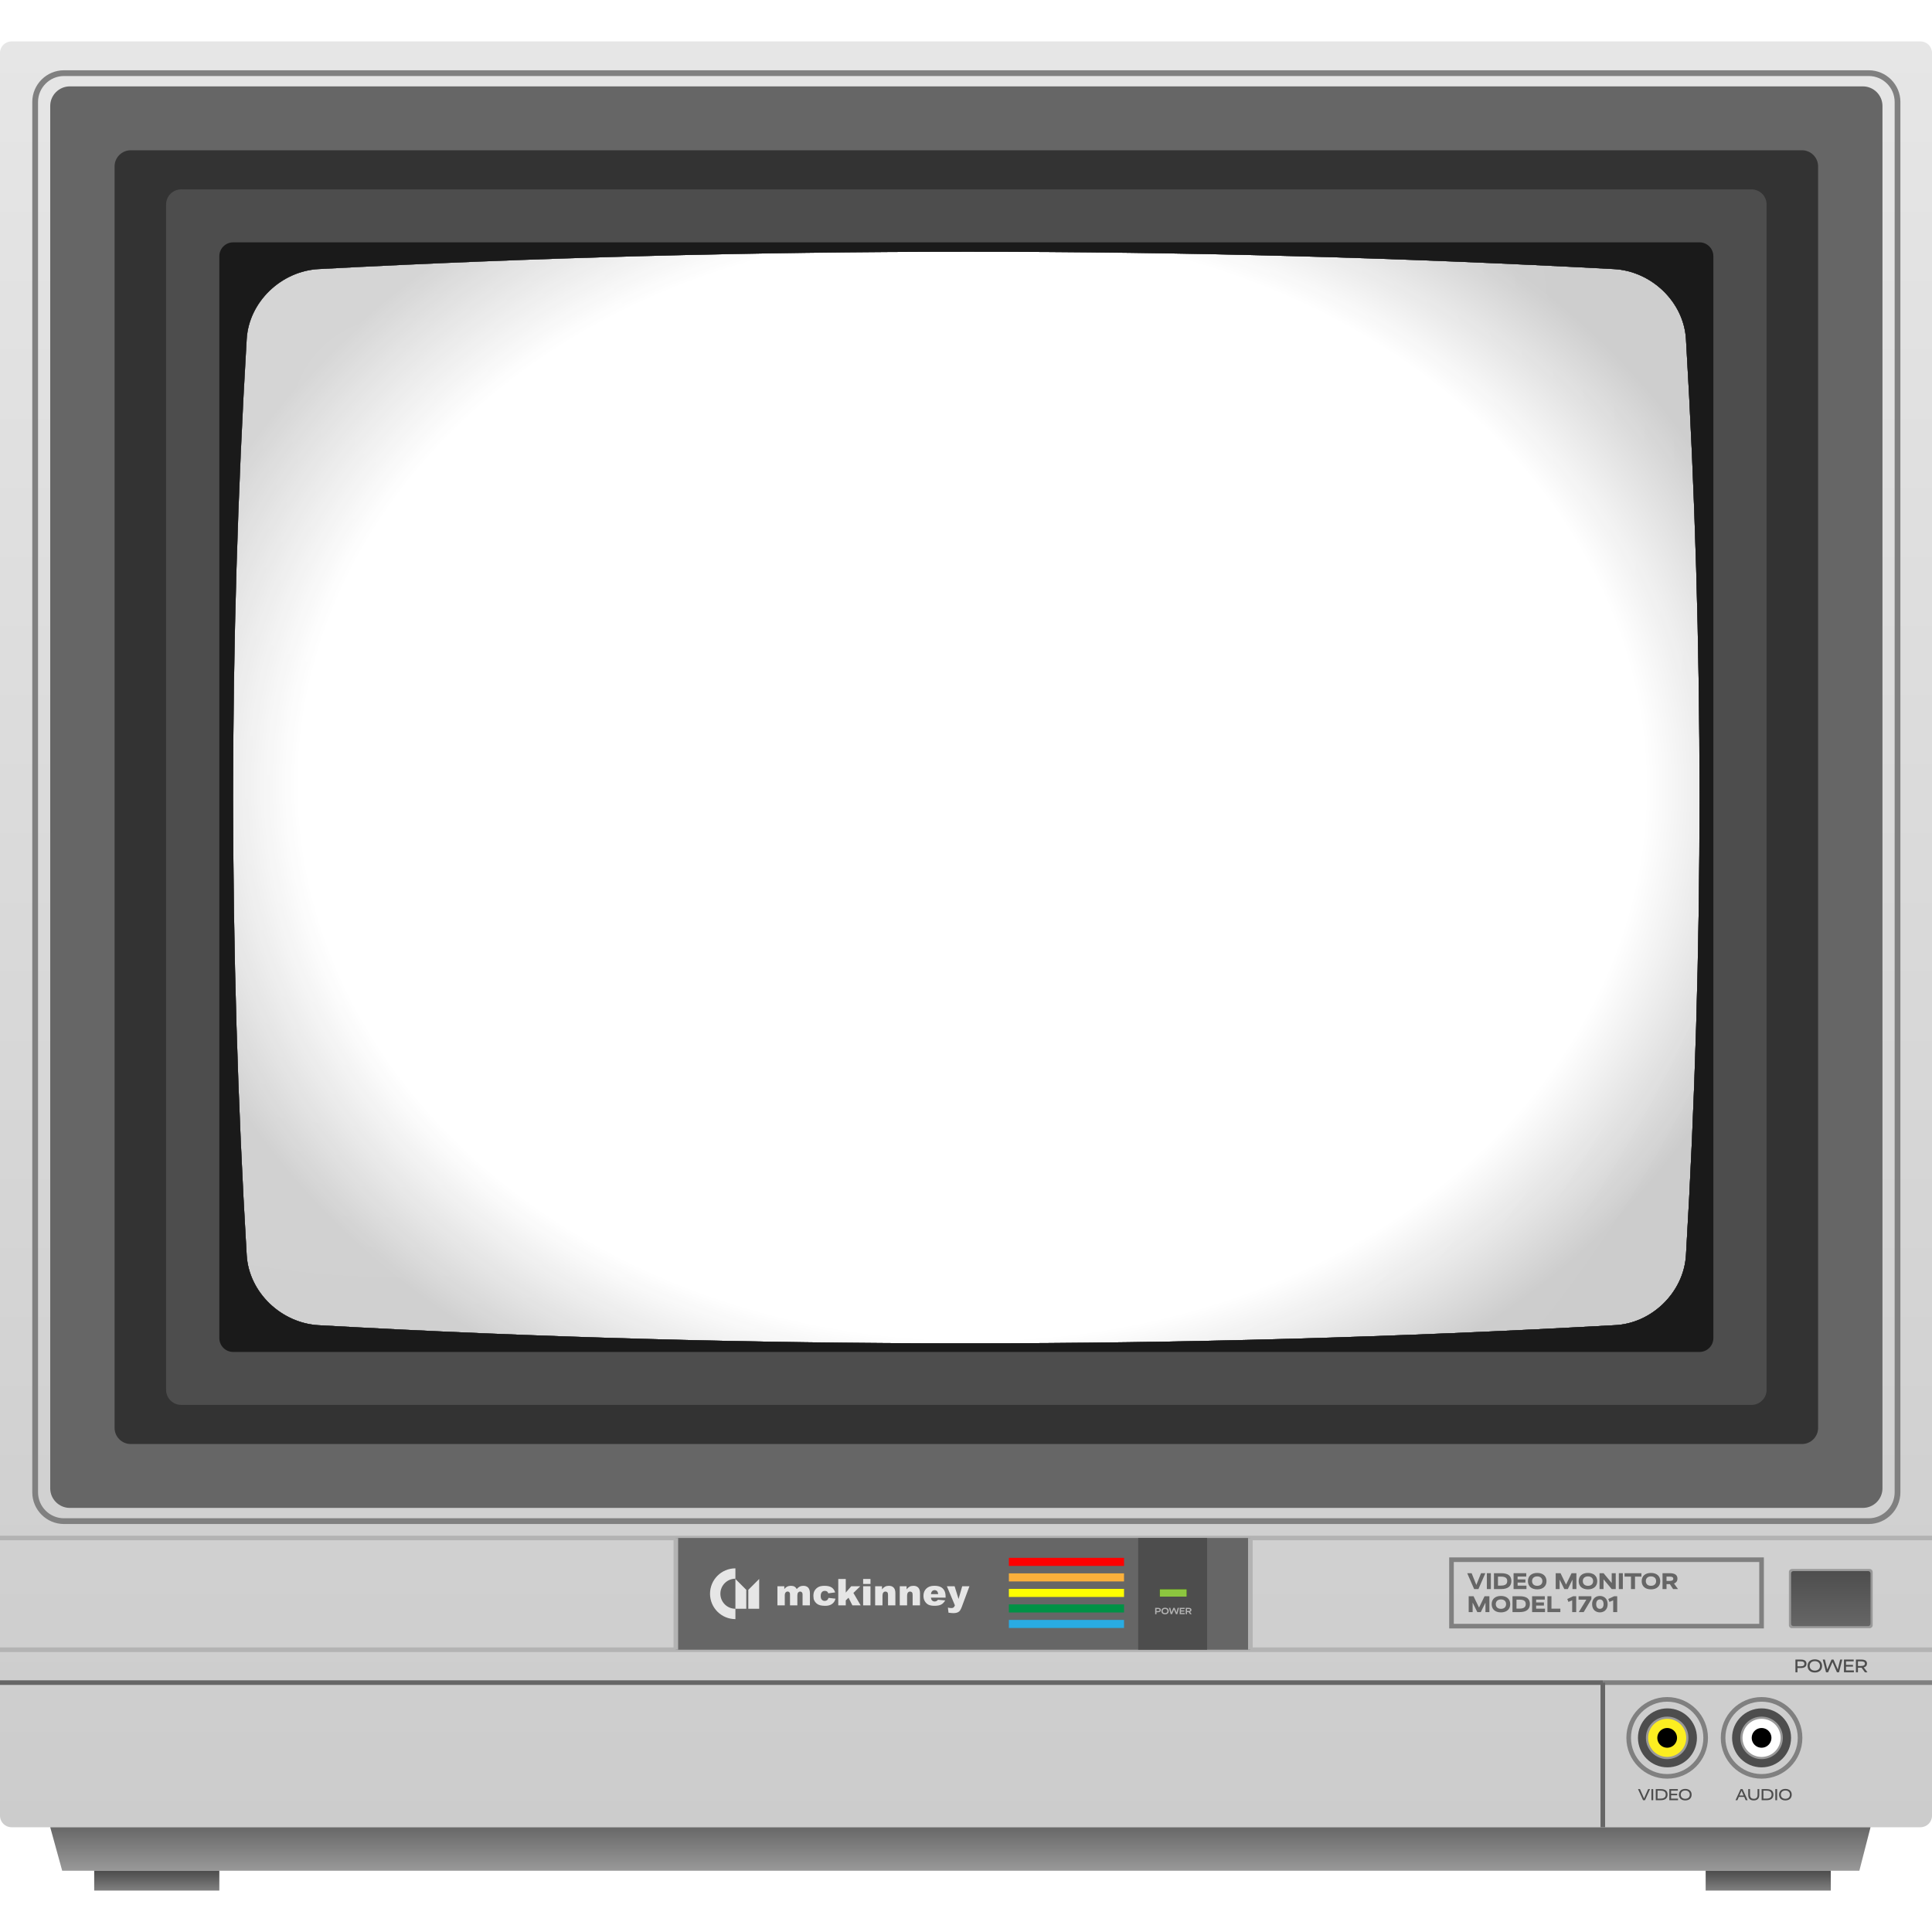 <?xml version="1.0" encoding="utf-8"?>
<!-- Generator: Adobe Illustrator 24.0.1, SVG Export Plug-In . SVG Version: 6.00 Build 0)  -->
<svg version="1.1" xmlns="http://www.w3.org/2000/svg" xmlns:xlink="http://www.w3.org/1999/xlink" width="2160px" height="2160px"
	 viewBox="0 0 1678.5 1606.54" style="enable-background:new 0 0 1678.5 1606.54;" xml:space="preserve">
<style type="text/css">
	.st0{fill:url(#SVGID_1_);}
	.st1{fill:#999999;}
	.st2{fill:#666666;}
	.st3{fill:#333333;}
	.st4{fill:#4D4D4D;}
	.st5{fill:none;stroke:#808080;stroke-width:4;stroke-miterlimit:10;}
	.st6{stroke:#FCEE21;stroke-width:8;stroke-miterlimit:10;}
	.st7{stroke:#FFFFFF;stroke-width:8;stroke-miterlimit:10;}
	.st8{fill:#1A1A1A;}
	.st9{fill:none;stroke:#808080;stroke-width:5;stroke-miterlimit:10;}
	.st10{fill:none;stroke:#666666;stroke-width:4;stroke-miterlimit:10;}
	.st11{fill:url(#SVGID_2_);}
	.st12{fill:none;stroke:#B3B3B3;stroke-width:4;stroke-miterlimit:10;}
	.st13{fill:url(#SVGID_3_);}
	.st14{fill:url(#SVGID_4_);}
	.st15{fill:url(#SVGID_5_);}
	.st16{fill:none;}
	.st17{fill:#FF0000;}
	.st18{fill:#FBB03B;}
	.st19{fill:#FFFF00;}
	.st20{fill:#009245;}
	.st21{fill:#29ABE2;}
	.st22{fill:#E6E6E6;}
	.st23{fill:none;stroke:#E6E6E6;stroke-width:9;stroke-miterlimit:10;}
	.st24{fill:#B3B3B3;}
	.st25{fill:#8CC63F;}
	.st26{fill:url(#SVGID_6_);}
	.st27{fill:url(#SVGID_7_);}
</style>
<g id="tvBase">
	<linearGradient id="SVGID_1_" gradientUnits="userSpaceOnUse" x1="839.25" y1="-2.446" x2="839.25" y2="1558.518">
		<stop  offset="0" style="stop-color:#E6E6E6"/>
		<stop  offset="1" style="stop-color:#CCCCCC"/>
	</linearGradient>
	<path class="st0" d="M1668.5,0H10C4.48,0,0,4.48,0,10v1531.5c0,5.52,4.48,10,10,10h1658.5c5.52,0,10-4.48,10-10V10
		C1678.5,4.48,1674.02,0,1668.5,0z M1464.75,1054.57c-1.96,32.4-30.07,59.67-62.46,60.78c-374.81,20.93-749.96,21.1-1125.49,0
		c-32.35-1.82-60.5-28.38-62.46-60.78c-15.73-265.33-15.73-530.66,0-795.99c1.96-32.4,30.1-59.05,62.46-60.78
		c376.58-20.04,751.76-20.14,1125.49,0c32.36,1.74,60.5,28.38,62.46,60.78C1480.48,523.91,1480.48,789.24,1464.75,1054.57z"/>
	<path class="st1" d="M1624.35,1378.59h-67.56c-1.45,0-2.62-1.17-2.62-2.62v-46.19c0-1.45,1.17-2.62,2.62-2.62h67.56
		c1.45,0,2.62,1.17,2.62,2.62v46.19C1626.97,1377.42,1625.8,1378.59,1624.35,1378.59z"/>
	<path class="st2" d="M1618.47,39.07H60.63c-9.35,0-17,7.65-17,17v1201c0,9.35,7.65,17,17,17h1557.84c9.35,0,17-7.65,17-17v-1201
		C1635.47,46.72,1627.82,39.07,1618.47,39.07z M1464.75,1054.57c-1.96,32.4-30.07,59.67-62.46,60.78
		c-374.81,20.93-749.96,21.1-1125.49,0c-32.35-1.82-60.5-28.38-62.46-60.78c-15.73-265.33-15.73-530.66,0-795.99
		c1.96-32.4,30.1-59.05,62.46-60.78c376.58-20.04,751.76-20.14,1125.49,0c32.36,1.74,60.5,28.38,62.46,60.78
		C1480.48,523.91,1480.48,789.24,1464.75,1054.57z"/>
	<path class="st3" d="M1565.55,94.57h-1452c-7.7,0-14,6.3-14,14v1096c0,7.7,6.3,14,14,14h1452c7.7,0,14-6.3,14-14v-1096
		C1579.55,100.87,1573.25,94.57,1565.55,94.57z M1464.75,1054.57c-1.96,32.4-30.07,59.67-62.46,60.78
		c-374.81,20.93-749.96,21.1-1125.49,0c-32.35-1.82-60.5-28.38-62.46-60.78c-15.73-265.33-15.73-530.66,0-795.99
		c1.96-32.4,30.1-59.05,62.46-60.78c376.58-20.04,751.76-20.14,1125.49,0c32.36,1.74,60.5,28.38,62.46,60.78
		C1480.48,523.91,1480.48,789.24,1464.75,1054.57z"/>
	<g>
		<circle class="st4" cx="1530.44" cy="1473.86" r="25.62"/>
		<circle class="st4" cx="1448.66" cy="1473.86" r="25.62"/>
		<circle class="st5" cx="1530.44" cy="1473.86" r="33.44"/>
		<circle class="st5" cx="1448.42" cy="1473.86" r="33.44"/>
		<circle class="st1" cx="1530.44" cy="1473.86" r="18.47"/>
		<circle class="st1" cx="1448.42" cy="1473.86" r="18.47"/>
		<circle class="st6" cx="1448.42" cy="1473.86" r="12.56"/>
		<circle class="st7" cx="1530.44" cy="1473.86" r="12.56"/>
	</g>
	<path class="st4" d="M1521.78,128.57H157.32c-7.15,0-13,5.85-13,13v1030c0,7.15,5.85,13,13,13h1364.46c7.15,0,13-5.85,13-13v-1030
		C1534.78,134.42,1528.93,128.57,1521.78,128.57z M1464.75,1054.57c-1.96,32.4-30.07,59.67-62.46,60.78
		c-374.81,20.93-749.96,21.1-1125.49,0c-32.35-1.82-60.5-28.38-62.46-60.78c-15.73-265.33-15.73-530.66,0-795.99
		c1.96-32.4,30.1-59.05,62.46-60.78c376.58-20.04,751.76-20.14,1125.49,0c32.36,1.74,60.5,28.38,62.46,60.78
		C1480.48,523.91,1480.48,789.24,1464.75,1054.57z"/>
	<path class="st8" d="M1476.55,174.57h-1274c-6.6,0-12,5.4-12,12v940c0,6.6,5.4,12,12,12h1274c6.6,0,12-5.4,12-12v-940
		C1488.55,179.97,1483.15,174.57,1476.55,174.57z M1464.75,1054.57c-1.96,32.4-30.07,59.67-62.46,60.78
		c-374.81,20.93-749.96,21.1-1125.49,0c-32.35-1.82-60.5-28.38-62.46-60.78c-15.73-265.33-15.73-530.66,0-795.99
		c1.96-32.4,30.1-59.05,62.46-60.78c376.58-20.04,751.76-20.14,1125.49,0c32.36,1.74,60.5,28.38,62.46,60.78
		C1480.48,523.91,1480.48,789.24,1464.75,1054.57z"/>
	<path class="st9" d="M55.55,1285.57h1568c13.75,0,25-11.25,25-25v-1208c0-13.75-11.25-25-25-25h-1568c-13.75,0-25,11.25-25,25v1208
		C30.55,1274.32,41.8,1285.57,55.55,1285.57z"/>
	<line class="st10" x1="1392.5" y1="1425.86" x2="0" y2="1425.86"/>
	<line class="st5" x1="1678.5" y1="1425.86" x2="1392.5" y2="1425.86"/>
	<line class="st10" x1="1392.5" y1="1425.86" x2="1392.5" y2="1551.5"/>
	<linearGradient id="SVGID_2_" gradientUnits="userSpaceOnUse" x1="1590.57" y1="1327.682" x2="1590.57" y2="1376.785">
		<stop  offset="0" style="stop-color:#4D4D4D"/>
		<stop  offset="1" style="stop-color:#666666"/>
	</linearGradient>
	<path class="st11" d="M1623.09,1376.79h-65.03c-1.1,0-2-0.9-2-2v-43.82c0-1.1,0.9-2,2-2h65.03c1.1,0,2,0.9,2,2v43.82
		C1625.09,1375.89,1624.19,1376.79,1623.09,1376.79z"/>
	<rect x="1261.04" y="1319.08" class="st5" width="269.39" height="57.71"/>
	<line class="st12" x1="1678.5" y1="1300.2" x2="0" y2="1300.2"/>
	<line class="st12" x1="1678.5" y1="1397.28" x2="0" y2="1397.28"/>
	<linearGradient id="SVGID_3_" gradientUnits="userSpaceOnUse" x1="834.356" y1="1550.178" x2="834.356" y2="1589.375">
		<stop  offset="0" style="stop-color:#666666"/>
		<stop  offset="1" style="stop-color:#999999"/>
	</linearGradient>
	<polygon class="st13" points="43.63,1551.5 1625.09,1551.5 1615.38,1589.28 54.03,1589.28 	"/>
	<linearGradient id="SVGID_4_" gradientUnits="userSpaceOnUse" x1="1536.217" y1="1606.435" x2="1536.217" y2="1589.993">
		<stop  offset="0" style="stop-color:#808080"/>
		<stop  offset="1" style="stop-color:#4D4D4D"/>
	</linearGradient>
	<rect x="1481.86" y="1589.28" class="st14" width="108.71" height="17.26"/>
	<linearGradient id="SVGID_5_" gradientUnits="userSpaceOnUse" x1="136.194" y1="1606.435" x2="136.194" y2="1589.993">
		<stop  offset="0" style="stop-color:#808080"/>
		<stop  offset="1" style="stop-color:#4D4D4D"/>
	</linearGradient>
	<rect x="81.84" y="1589.28" class="st15" width="108.71" height="17.26"/>
	<g>
		<rect x="1274.76" y="1330.4" class="st16" width="195.24" height="36.67"/>
		<path class="st2" d="M1284.44,1344.6h-3.72l-6.02-13.8h3.84l4.06,10.16h0.04l4.08-10.16h3.74L1284.44,1344.6z"/>
		<path class="st2" d="M1295.24,1344.6h-3.48v-13.8h3.48V1344.6z"/>
		<path class="st2" d="M1304.06,1344.6h-6.12v-13.8h6.12c6.34,0,9,2.34,9,6.82C1313.07,1341.8,1310.46,1344.6,1304.06,1344.6z
			 M1303.88,1333.76h-2.46v7.82h2.46c4.16,0,5.58-1.52,5.58-3.94C1309.46,1335.2,1308.14,1333.76,1303.88,1333.76z"/>
		<path class="st2" d="M1326,1333.72h-7.52v2.48h6.78v2.72h-6.78v2.7h7.7v2.98h-11.2v-13.8H1326V1333.72z"/>
		<path class="st2" d="M1335.52,1344.84c-5.1,0-8.06-2.82-8.06-7.14s2.98-7.14,8.06-7.14c5.1,0,8.06,2.82,8.06,7.14
			S1340.6,1344.84,1335.52,1344.84z M1335.52,1333.58c-2.78,0-4.48,1.6-4.48,4.08c0,2.5,1.7,4.1,4.5,4.1c2.76,0,4.46-1.6,4.46-4.1
			C1340,1335.18,1338.3,1333.58,1335.52,1333.58z"/>
		<path class="st2" d="M1369.57,1344.6h-3.42v-8.16h-0.04l-4.02,8.16h-3.02l-4.02-8.16H1355v8.16h-3.42v-13.8h4.2l4.76,9.84h0.04
			l4.78-9.84h4.2V1344.6z"/>
		<path class="st2" d="M1379.6,1344.84c-5.1,0-8.06-2.82-8.06-7.14s2.98-7.14,8.06-7.14c5.1,0,8.06,2.82,8.06,7.14
			S1384.68,1344.84,1379.6,1344.84z M1379.6,1333.58c-2.78,0-4.48,1.6-4.48,4.08c0,2.5,1.7,4.1,4.5,4.1c2.76,0,4.46-1.6,4.46-4.1
			C1384.08,1335.18,1382.38,1333.58,1379.6,1333.58z"/>
		<path class="st2" d="M1403.73,1344.6h-3.5l-7.06-8.48h-0.04v8.48h-3.48v-13.8h3.5l7.04,8.48h0.04v-8.48h3.5V1344.6z"/>
		<path class="st2" d="M1409.9,1344.6h-3.48v-13.8h3.48V1344.6z"/>
		<path class="st2" d="M1426.04,1333.76h-5.56v10.84h-3.5v-10.84h-5.58v-2.96h14.64V1333.76z"/>
		<path class="st2" d="M1434.34,1344.84c-5.1,0-8.06-2.82-8.06-7.14s2.98-7.14,8.06-7.14c5.1,0,8.06,2.82,8.06,7.14
			S1439.42,1344.84,1434.34,1344.84z M1434.34,1333.58c-2.78,0-4.48,1.6-4.48,4.08c0,2.5,1.7,4.1,4.5,4.1c2.76,0,4.46-1.6,4.46-4.1
			C1438.82,1335.18,1437.12,1333.58,1434.34,1333.58z"/>
		<path class="st2" d="M1453.58,1344.6l-2.84-4.32h-2.88v4.32h-3.48v-13.8h6.34c4.54,0,6.62,1.66,6.62,4.76c0,2.02-1.02,3.46-3,4.2
			l3.52,4.84H1453.58z M1450.6,1333.76h-2.74v3.76h2.62c2.26,0,3.26-0.68,3.26-1.88C1453.74,1334.38,1452.88,1333.76,1450.6,1333.76
			z"/>
		<path class="st2" d="M1293.97,1364.6h-3.42v-8.16h-0.04l-4.02,8.16h-3.02l-4.02-8.16h-0.04v8.16h-3.42v-13.8h4.2l4.76,9.84h0.04
			l4.78-9.84h4.2V1364.6z"/>
		<path class="st2" d="M1304,1364.84c-5.1,0-8.06-2.82-8.06-7.14s2.98-7.14,8.06-7.14c5.1,0,8.06,2.82,8.06,7.14
			S1309.08,1364.84,1304,1364.84z M1304,1353.58c-2.78,0-4.48,1.6-4.48,4.08c0,2.5,1.7,4.1,4.5,4.1c2.76,0,4.46-1.6,4.46-4.1
			C1308.48,1355.18,1306.78,1353.58,1304,1353.58z"/>
		<path class="st2" d="M1320.16,1364.6h-6.12v-13.8h6.12c6.34,0,9,2.34,9,6.82C1329.17,1361.8,1326.57,1364.6,1320.16,1364.6z
			 M1319.98,1353.76h-2.46v7.82h2.46c4.16,0,5.58-1.52,5.58-3.94C1325.57,1355.2,1324.25,1353.76,1319.98,1353.76z"/>
		<path class="st2" d="M1342.1,1353.72h-7.52v2.48h6.78v2.72h-6.78v2.7h7.7v2.98h-11.2v-13.8h11.02V1353.72z"/>
		<path class="st2" d="M1347.88,1361.6h7.74v3h-11.22v-13.8h3.48V1361.6z"/>
		<path class="st2" d="M1369.38,1364.6h-3.48v-10.22l-3.26,1.38l-1.02-2.58l5.18-2.38h2.58V1364.6z"/>
		<path class="st2" d="M1382.58,1353.34l-6.68,11.26h-4.28l6.58-10.8v-0.04h-6.76v-2.96h11.14V1353.34z"/>
		<path class="st2" d="M1389.96,1364.84c-3.26,0-6.76-2-6.76-7.14c0-5.14,3.5-7.14,6.76-7.14s6.74,2,6.74,7.14
			C1396.7,1362.84,1393.22,1364.84,1389.96,1364.84z M1389.96,1353.58c-1.72,0-3.22,1.18-3.22,4.1c0,2.9,1.5,4.08,3.22,4.08
			c1.7,0,3.2-1.18,3.2-4.08C1393.16,1354.76,1391.66,1353.58,1389.96,1353.58z"/>
		<path class="st2" d="M1405,1364.6h-3.48v-10.22l-3.26,1.38l-1.02-2.58l5.18-2.38h2.58V1364.6z"/>
	</g>
	<g>
		<rect x="1423.04" y="1518.09" class="st16" width="195.24" height="36.67"/>
		<path class="st4" d="M1429.14,1528.03h-1.65l-4.41-9.67h1.71l3.53,8.07h0.03l3.54-8.07h1.67L1429.14,1528.03z"/>
		<path class="st4" d="M1436.29,1528.03h-1.55v-9.67h1.55V1528.03z"/>
		<path class="st4" d="M1442.7,1528.03h-4.19v-9.67h4.19c4.03,0,6.05,1.53,6.05,4.76
			C1448.75,1526.26,1446.76,1528.03,1442.7,1528.03z M1442.63,1519.72h-2.58v6.91h2.58c3.12,0,4.54-1.21,4.54-3.5
			C1447.17,1520.87,1445.8,1519.72,1442.63,1519.72z"/>
		<path class="st4" d="M1457.68,1519.72h-5.85v2.69h5.29v1.32h-5.29v2.91h6v1.39h-7.54v-9.67h7.4V1519.72z"/>
		<path class="st4" d="M1464.14,1528.2c-3.33,0-5.5-1.91-5.5-5s2.17-5,5.52-5c3.33,0,5.5,1.9,5.5,5S1467.49,1528.2,1464.14,1528.2z
			 M1464.15,1519.58c-2.35,0-3.94,1.37-3.94,3.6s1.58,3.59,3.94,3.59c2.34,0,3.92-1.36,3.92-3.59S1466.49,1519.58,1464.15,1519.58z"
			/>
	</g>
	<g>
		<rect x="1507.72" y="1518.09" class="st16" width="195.24" height="36.67"/>
		<path class="st4" d="M1518.32,1528.03h-1.69l-1.28-2.87h-4.66l-1.25,2.87h-1.65l4.43-9.67h1.68L1518.32,1528.03z M1513.04,1519.81
			h-0.03l-1.81,4.16h3.64L1513.04,1519.81z"/>
		<path class="st4" d="M1528.46,1523.27c0,3.1-1.53,4.93-4.85,4.93c-3.32,0-4.75-1.69-4.75-4.93v-4.9h1.54v4.92
			c0,2.34,1.05,3.49,3.32,3.49c2.17,0,3.22-1.18,3.22-3.49v-4.92h1.51V1523.27z"/>
		<path class="st4" d="M1534.67,1528.03h-4.19v-9.67h4.19c4.03,0,6.05,1.53,6.05,4.76
			C1540.72,1526.26,1538.73,1528.03,1534.67,1528.03z M1534.6,1519.72h-2.58v6.91h2.58c3.12,0,4.54-1.21,4.54-3.5
			C1539.14,1520.87,1537.77,1519.72,1534.6,1519.72z"/>
		<path class="st4" d="M1543.94,1528.03h-1.55v-9.67h1.55V1528.03z"/>
		<path class="st4" d="M1551.12,1528.2c-3.33,0-5.5-1.91-5.5-5s2.17-5,5.52-5c3.33,0,5.5,1.9,5.5,5S1554.47,1528.2,1551.12,1528.2z
			 M1551.13,1519.58c-2.35,0-3.94,1.37-3.94,3.6s1.58,3.59,3.94,3.59c2.34,0,3.92-1.36,3.92-3.59S1553.47,1519.58,1551.13,1519.58z"
			/>
	</g>
	<g>
		<rect x="1558.65" y="1405.51" class="st16" width="195.24" height="36.67"/>
		<path class="st4" d="M1564.43,1413.19h-2.82v3.68h-1.76v-11.04h4.55c3.51,0,5.07,1.26,5.07,3.67
			C1569.47,1411.86,1567.74,1413.19,1564.43,1413.19z M1564.35,1407.38h-2.74v4.31h2.74c2.3,0,3.3-0.74,3.3-2.16
			C1567.65,1408.05,1566.64,1407.38,1564.35,1407.38z"/>
		<path class="st4" d="M1576.7,1417.07c-3.81,0-6.29-2.18-6.29-5.71c0-3.54,2.48-5.71,6.31-5.71c3.81,0,6.29,2.18,6.29,5.71
			C1583.01,1414.89,1580.53,1417.07,1576.7,1417.07z M1576.72,1407.22c-2.69,0-4.5,1.57-4.5,4.11s1.81,4.1,4.5,4.1
			c2.67,0,4.48-1.55,4.48-4.1S1579.39,1407.22,1576.72,1407.22z"/>
		<path class="st4" d="M1597.71,1416.87h-1.81l-3.81-8.8h-0.03l-3.81,8.8h-1.81l-2.85-11.04h1.84l2.06,8.56h0.03l3.68-8.56h1.73
			l3.68,8.56h0.03l2.07-8.56h1.84L1597.71,1416.87z"/>
		<path class="st4" d="M1610.48,1407.38h-6.69v3.07h6.05v1.5h-6.05v3.33h6.85v1.58h-8.61v-11.04h8.45V1407.38z"/>
		<path class="st4" d="M1620.21,1416.87l-2.91-3.97c-0.1,0-0.21,0-0.32,0h-2.82v3.97h-1.76v-11.04h4.58c3.44,0,5.04,1.18,5.04,3.49
			c0,1.66-0.96,2.83-2.82,3.33l3.23,4.23H1620.21z M1616.91,1407.38h-2.75v4.03h2.64c2.34,0,3.41-0.74,3.41-2.03
			C1620.21,1408.04,1619.21,1407.38,1616.91,1407.38z"/>
	</g>
	<g>
		<rect x="587.15" y="1300.2" class="st2" width="499.15" height="97.08"/>
		<rect x="988.82" y="1300.2" class="st4" width="59.87" height="97.08"/>
		<line class="st12" x1="1086.3" y1="1300.2" x2="1086.3" y2="1397.28"/>
		<line class="st12" x1="587.15" y1="1300.2" x2="587.15" y2="1397.28"/>
		<rect x="876.5" y="1317.46" class="st17" width="100.04" height="7.01"/>
		<rect x="876.5" y="1330.94" class="st18" width="100.04" height="7.01"/>
		<rect x="876.5" y="1344.43" class="st19" width="100.04" height="7.01"/>
		<rect x="876.5" y="1357.91" class="st20" width="100.04" height="7.01"/>
		<rect x="876.5" y="1371.39" class="st21" width="100.04" height="7.01"/>
		<rect x="1007.56" y="1344.7" width="23.46" height="6.47"/>
		<polygon class="st22" points="648.36,1345.24 638.92,1335.8 638.92,1361.68 648.36,1361.68 		"/>
		<polygon class="st22" points="650.13,1345.24 659.57,1335.8 659.57,1361.68 650.13,1361.68 		"/>
		<path class="st23" d="M638.92,1366.2c-9.7,0-17.56-7.86-17.56-17.56s7.86-17.56,17.56-17.56"/>
		<g>
			<path class="st22" d="M675.44,1342.13h5.95v2.43c0.86-1.01,1.72-1.73,2.59-2.16c0.87-0.43,1.93-0.64,3.16-0.64
				c1.33,0,2.38,0.24,3.15,0.7c0.77,0.47,1.41,1.17,1.9,2.1c1-1.08,1.91-1.82,2.74-2.21c0.82-0.39,1.84-0.59,3.05-0.59
				c1.78,0,3.17,0.53,4.17,1.59c1,1.06,1.5,2.72,1.5,4.97v10.44h-6.39v-9.47c0-0.75-0.15-1.31-0.44-1.67
				c-0.43-0.57-0.96-0.86-1.59-0.86c-0.75,0-1.35,0.27-1.81,0.81c-0.46,0.54-0.69,1.41-0.69,2.61v8.58h-6.39v-9.16
				c0-0.73-0.04-1.23-0.13-1.49c-0.14-0.42-0.37-0.75-0.71-1.01c-0.33-0.25-0.73-0.38-1.18-0.38c-0.73,0-1.34,0.28-1.81,0.83
				c-0.47,0.55-0.71,1.46-0.71,2.72v8.48h-6.39V1342.13z"/>
			<path class="st22" d="M719.84,1352.24l6.06,0.69c-0.33,1.26-0.88,2.36-1.64,3.28c-0.76,0.92-1.73,1.64-2.92,2.15
				c-1.18,0.51-2.69,0.77-4.52,0.77c-1.76,0-3.23-0.17-4.41-0.49s-2.18-0.86-3.03-1.59c-0.85-0.73-1.51-1.6-1.99-2.59
				s-0.72-2.3-0.72-3.94c0-1.71,0.29-3.13,0.88-4.27c0.43-0.83,1.01-1.58,1.75-2.24c0.74-0.66,1.5-1.15,2.29-1.48
				c1.24-0.51,2.83-0.77,4.77-0.77c2.71,0,4.78,0.49,6.21,1.46c1.42,0.97,2.42,2.39,3,4.26l-5.99,0.8c-0.19-0.71-0.53-1.24-1.02-1.6
				c-0.5-0.36-1.16-0.54-2-0.54c-1.05,0-1.91,0.38-2.56,1.13c-0.65,0.75-0.98,1.9-0.98,3.43c0,1.36,0.32,2.4,0.97,3.11
				c0.65,0.71,1.47,1.06,2.47,1.06c0.83,0,1.54-0.21,2.1-0.64C719.13,1353.78,719.56,1353.13,719.84,1352.24z"/>
			<path class="st22" d="M728.28,1335.81h6.51v11.84l4.76-5.52h7.84l-5.96,5.82l6.31,10.8h-7.18l-3.37-6.66l-2.4,2.34v4.32h-6.51
				V1335.81z"/>
			<path class="st22" d="M749.89,1335.81h6.37v4.34h-6.37V1335.81z M749.89,1342.13h6.37v16.62h-6.37V1342.13z"/>
			<path class="st22" d="M760.33,1342.13h5.93v2.71c0.89-1.11,1.78-1.9,2.69-2.37c0.91-0.47,2.01-0.71,3.32-0.71
				c1.76,0,3.14,0.52,4.14,1.57c1,1.05,1.49,2.67,1.49,4.86v10.56h-6.4v-9.14c0-1.04-0.19-1.78-0.58-2.21s-0.93-0.65-1.63-0.65
				c-0.77,0-1.4,0.29-1.88,0.88c-0.48,0.58-0.72,1.63-0.72,3.15v7.98h-6.37V1342.13z"/>
			<path class="st22" d="M781.71,1342.13h5.93v2.71c0.89-1.11,1.78-1.9,2.69-2.37c0.91-0.47,2.01-0.71,3.32-0.71
				c1.76,0,3.14,0.52,4.14,1.57c1,1.05,1.49,2.67,1.49,4.86v10.56h-6.4v-9.14c0-1.04-0.19-1.78-0.58-2.21s-0.93-0.65-1.63-0.65
				c-0.77,0-1.4,0.29-1.88,0.88c-0.48,0.58-0.72,1.63-0.72,3.15v7.98h-6.37V1342.13z"/>
			<path class="st22" d="M821.54,1352.02h-12.77c0.11,1.02,0.39,1.78,0.83,2.28c0.62,0.72,1.42,1.08,2.41,1.08
				c0.63,0,1.22-0.16,1.78-0.47c0.34-0.2,0.71-0.55,1.11-1.05l6.28,0.58c-0.96,1.67-2.12,2.87-3.47,3.59
				c-1.36,0.72-3.3,1.09-5.84,1.09c-2.2,0-3.93-0.31-5.2-0.93c-1.26-0.62-2.31-1.61-3.14-2.96c-0.83-1.35-1.24-2.94-1.24-4.77
				c0-2.6,0.83-4.7,2.5-6.31c1.66-1.61,3.96-2.41,6.89-2.41c2.38,0,4.26,0.36,5.63,1.08c1.38,0.72,2.43,1.76,3.15,3.13
				c0.72,1.37,1.08,3.15,1.08,5.34V1352.02z M815.06,1348.97c-0.13-1.23-0.46-2.11-0.99-2.64c-0.54-0.53-1.24-0.8-2.12-0.8
				c-1.01,0-1.82,0.4-2.43,1.21c-0.39,0.5-0.63,1.25-0.74,2.24H815.06z"/>
			<path class="st22" d="M822.63,1342.13h6.72l3.43,11.07l3.18-11.07h6.28l-6.59,17.76c-0.75,2.03-1.52,3.39-2.3,4.1
				c-1.11,1-2.79,1.5-5.05,1.5c-0.92,0-2.34-0.13-4.26-0.38l-0.5-4.45c0.92,0.29,1.94,0.44,3.06,0.44c0.75,0,1.36-0.17,1.82-0.52
				c0.46-0.35,0.86-0.96,1.18-1.85L822.63,1342.13z"/>
		</g>
		<g>
			<rect x="1001.84" y="1360.74" class="st16" width="34.9" height="7.36"/>
			<path class="st24" d="M1006.03,1364.69h-1.3v1.73h-1.13v-5.52h2.4c1.79,0,2.57,0.67,2.57,1.9
				C1008.58,1363.98,1007.71,1364.69,1006.03,1364.69z M1005.98,1361.87h-1.24v1.89h1.23c1.01,0,1.46-0.32,1.46-0.95
				C1007.42,1362.16,1006.98,1361.87,1005.98,1361.87z"/>
			<path class="st24" d="M1012.18,1366.51c-1.97,0-3.17-1.1-3.17-2.85s1.22-2.85,3.18-2.85s3.18,1.1,3.18,2.85
				S1014.15,1366.51,1012.18,1366.51z M1012.19,1361.79c-1.23,0-2.03,0.71-2.03,1.85c0,1.14,0.8,1.85,2.04,1.85
				c1.22,0,2.01-0.71,2.01-1.85C1014.21,1362.5,1013.42,1361.79,1012.19,1361.79z"/>
			<path class="st24" d="M1022.81,1366.41h-1.16l-1.7-4.12h-0.02l-1.7,4.12h-1.15l-1.49-5.52h1.18l0.97,3.98h0.02l1.62-3.98h1.14
				l1.61,3.98h0.02l0.97-3.98h1.18L1022.81,1366.41z"/>
			<path class="st24" d="M1029.23,1361.86h-3.17v1.28h2.87v0.91h-2.87v1.38h3.25v0.98h-4.39v-5.52h4.31V1361.86z"/>
			<path class="st24" d="M1033.94,1366.41l-1.3-1.86c-0.02,0-0.05,0-0.07,0h-1.3v1.86h-1.13v-5.52h2.41c1.77,0,2.58,0.62,2.58,1.82
				c0,0.82-0.44,1.4-1.3,1.66l1.51,2.03H1033.94z M1032.51,1361.87h-1.24v1.77h1.19c1.04,0,1.51-0.33,1.51-0.89
				C1033.98,1362.15,1033.55,1361.87,1032.51,1361.87z"/>
		</g>
	</g>
</g>
<g id="tvPower">
	<rect x="1007.56" y="1344.7" class="st25" width="23.46" height="6.47"/>
</g>
<g id="tvGlare">
	
		<radialGradient id="SVGID_6_" cx="844.658" cy="646.875" r="722.04" gradientTransform="matrix(1 8.048029e-03 -6.625334e-03 0.823 4.313 107.571)" gradientUnits="userSpaceOnUse">
		<stop  offset="0.81" style="stop-color:#000000;stop-opacity:0"/>
		<stop  offset="1" style="stop-color:#000000;stop-opacity:0.2"/>
	</radialGradient>
	<path class="st26" d="M1464.75,1054.57c-1.96,32.4-30.07,59.67-62.46,60.78c-374.81,20.93-749.96,21.1-1125.49,0
		c-32.35-1.82-60.5-28.38-62.46-60.78c-15.73-265.33-15.73-530.66,0-795.99c1.96-32.4,30.1-59.05,62.46-60.78
		c376.58-20.04,751.76-20.14,1125.49,0c32.36,1.74,60.5,28.38,62.46,60.78C1480.48,523.91,1480.48,789.24,1464.75,1054.57z"/>
	
		<radialGradient id="SVGID_7_" cx="357.172" cy="338.398" r="1297.8" gradientTransform="matrix(1.027 0 0 1.024 -22.905 -15.6)" gradientUnits="userSpaceOnUse">
		<stop  offset="0" style="stop-color:#FFFFFF;stop-opacity:0.2"/>
		<stop  offset="1" style="stop-color:#FFFFFF;stop-opacity:0"/>
	</radialGradient>
	<path class="st27" d="M1464.75,1054.57c-1.96,32.4-30.07,59.67-62.46,60.78c-374.81,20.93-749.96,21.1-1125.49,0
		c-32.35-1.82-60.5-28.38-62.46-60.78c-15.73-265.33-15.73-530.66,0-795.99c1.96-32.4,30.1-59.05,62.46-60.78
		c376.58-20.04,751.76-20.14,1125.49,0c32.36,1.74,60.5,28.38,62.46,60.78C1480.48,523.91,1480.48,789.24,1464.75,1054.57z"/>
	<g>
	</g>
	<g>
	</g>
	<g>
	</g>
	<g>
	</g>
	<g>
	</g>
	<g>
	</g>
	<g>
	</g>
	<g>
	</g>
	<g>
	</g>
	<g>
	</g>
	<g>
	</g>
	<g>
	</g>
	<g>
	</g>
	<g>
	</g>
	<g>
	</g>
</g>
</svg>
